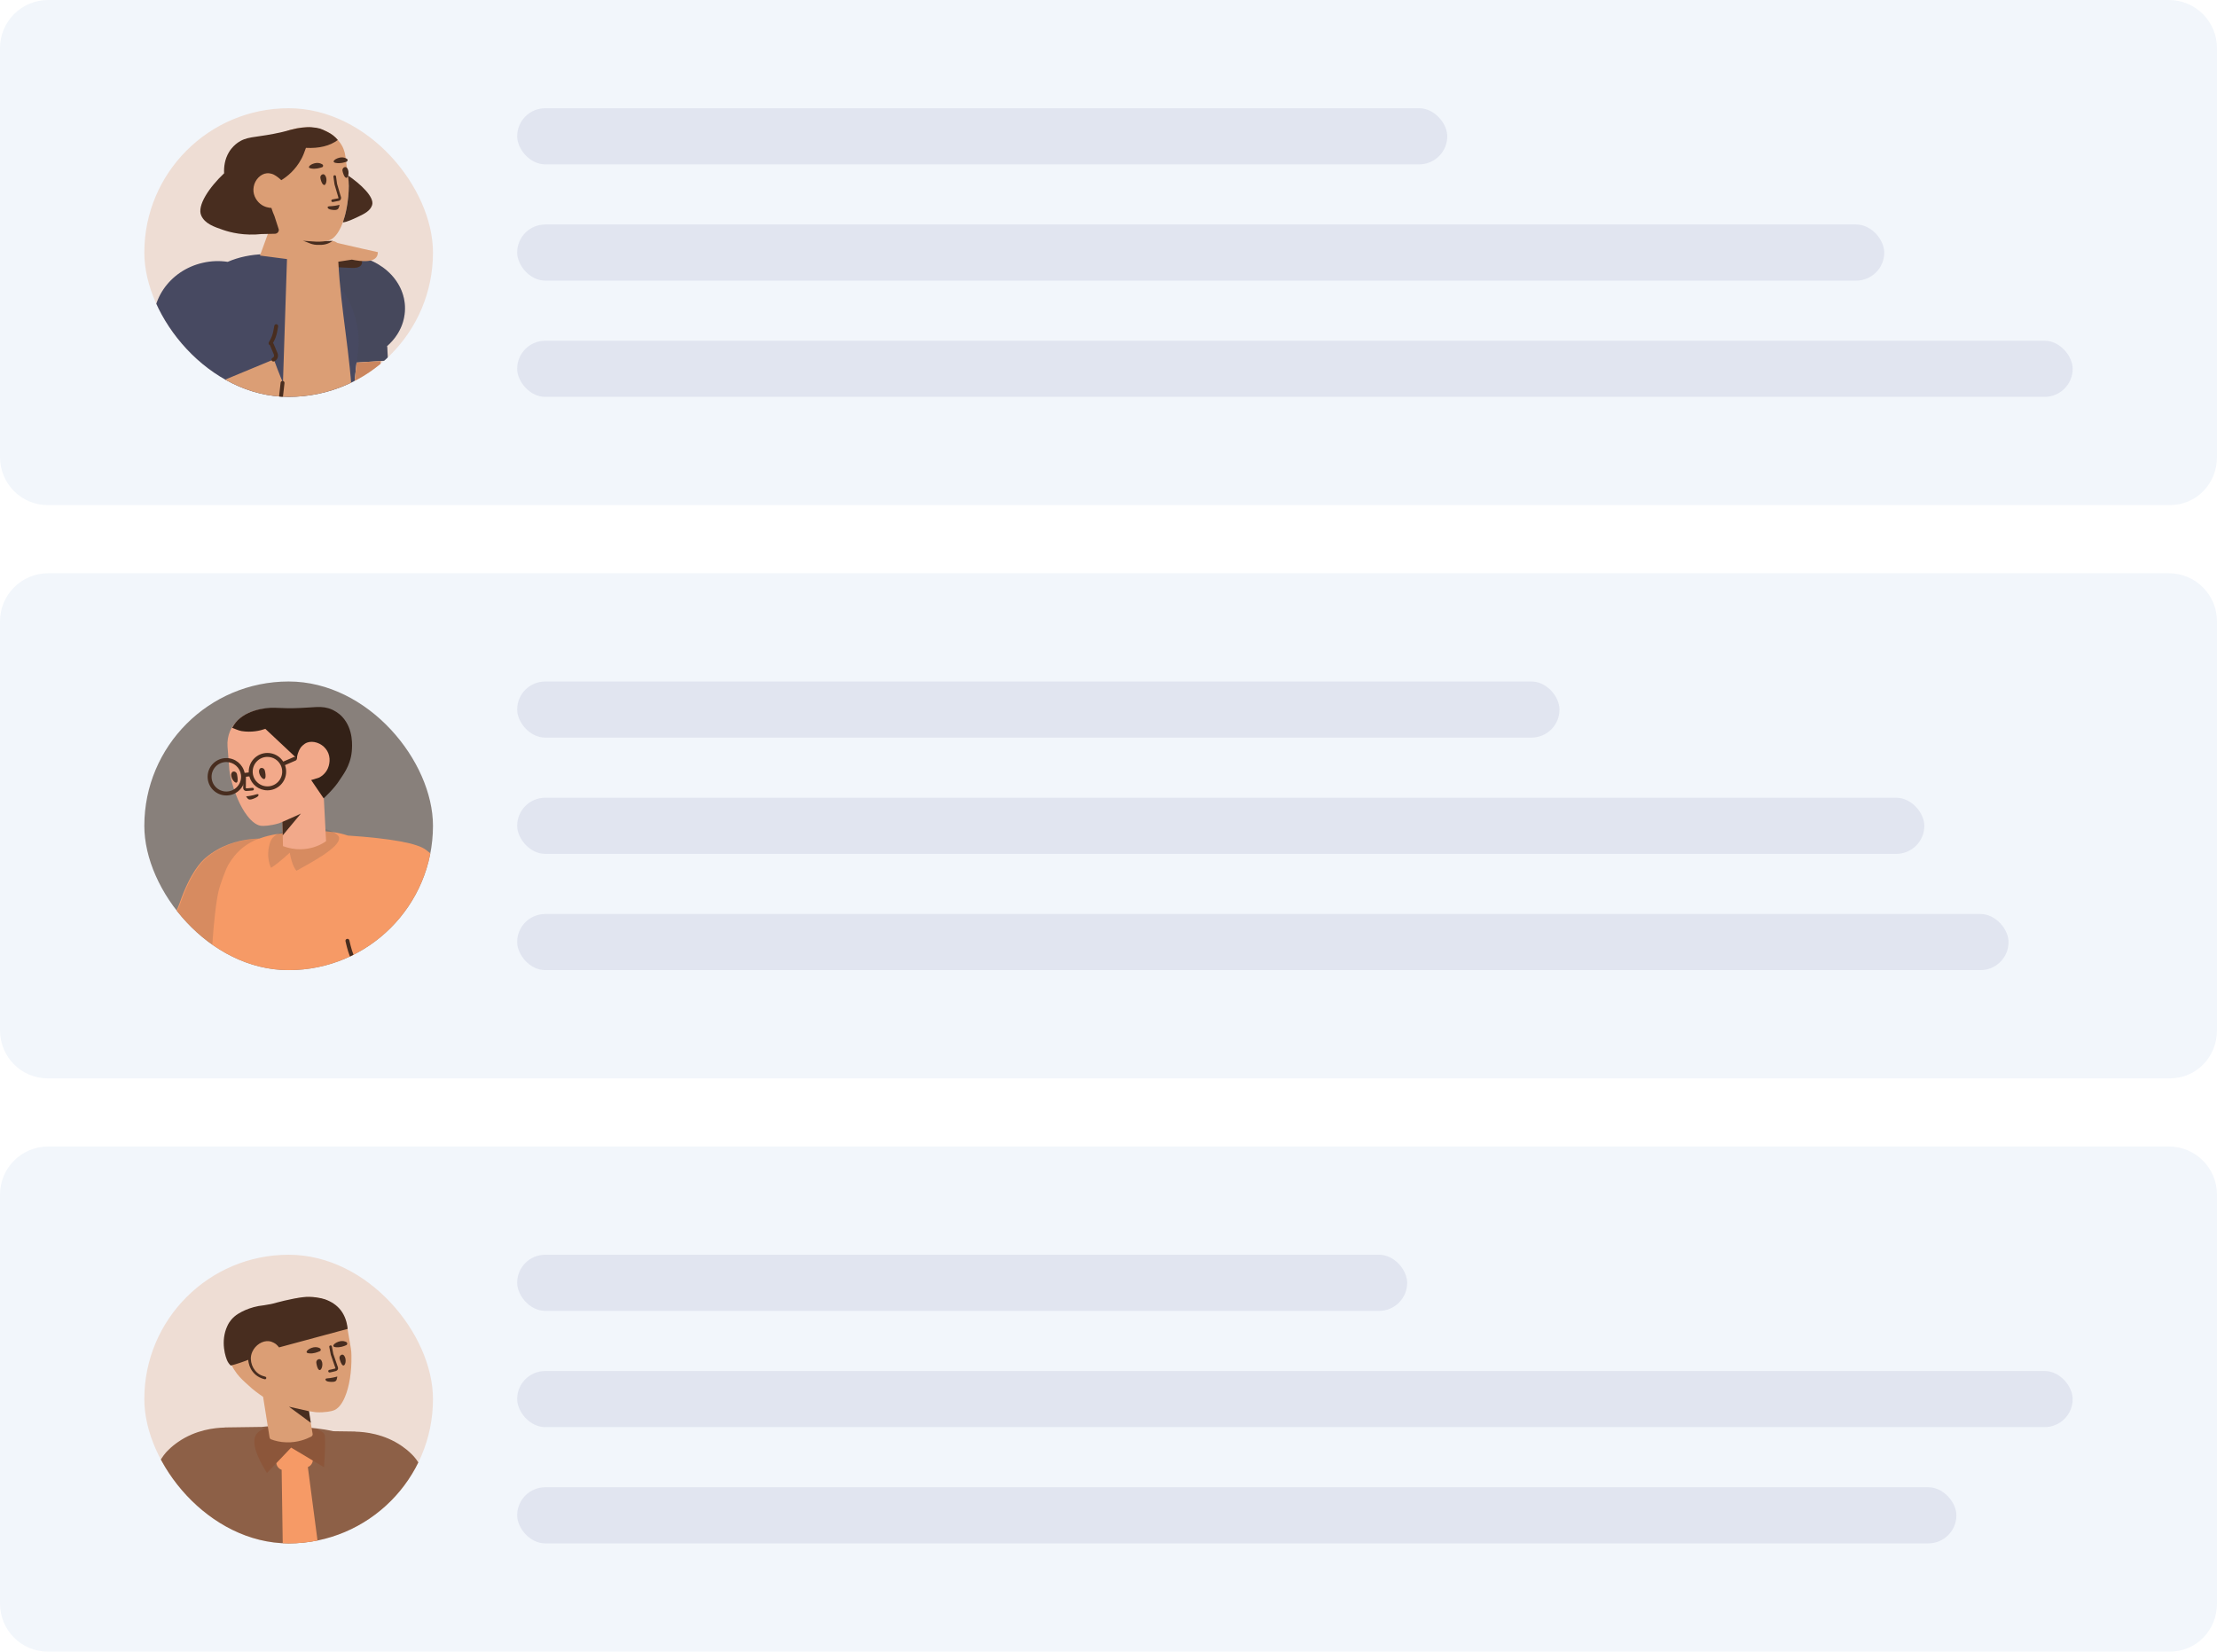 <svg width="553" height="412" viewBox="0 0 553 412" fill="none" xmlns="http://www.w3.org/2000/svg">
<path d="M541 -3.05176e-05L12 -8.12606e-06C5.372 -7.85176e-06 -0 5.373 -0 12L-0 114C-0 120.627 5.293 126 11.921 126H541.247C547.875 126 553 120.627 553 114V12C553 5.373 547.627 -3.05176e-05 541 -3.05176e-05Z" fill="#F2F6FB"/>
<rect x="129" y="27" width="232" height="14" rx="7" fill="#E1E5F0"/>
<rect x="129" y="56" width="341" height="14" rx="7" fill="#E1E5F0"/>
<rect x="129" y="85" width="388" height="14" rx="7" fill="#E1E5F0"/>
<g clip-path="url(#clip0_1038_3587)">
<path d="M36 63C36 82.882 52.118 99 72 99C91.882 99 108 82.882 108 63C108 43.118 91.882 27 72 27C52.118 27 36 43.118 36 63Z" fill="#EEDDD4"/>
<path d="M56.796 65.318C54.797 65.01 52.689 65.071 50.575 65.56C42.163 67.47 36.824 75.374 38.638 83.207C39.526 87.037 41.971 90.139 45.222 92.076L42.711 119.236C42.346 123.525 43.466 127.619 45.701 130.922C46.015 131.395 46.362 131.862 46.703 132.297C47.082 132.759 47.492 133.214 47.898 133.638C48.34 134.088 48.815 134.533 49.316 134.94L84.188 128.801C84.391 128.27 84.595 127.739 84.755 127.15C84.926 126.624 85.06 126.073 85.161 125.527C85.269 125.013 85.338 124.472 85.408 123.932C85.423 123.83 85.438 123.729 85.453 123.627L88.935 90.442L95.68 90.006C96.267 89.968 96.744 89.488 96.712 88.933L96.604 86.641C96.598 86.539 96.576 86.442 96.541 86.351C97.511 85.499 98.367 84.532 99.048 83.471C100.033 81.945 100.69 80.245 100.923 78.388C101.867 71.026 95.714 64.419 87.196 63.674C83.767 63.374 80.47 64.062 77.693 65.471C76.296 64.826 74.815 64.401 73.274 64.246L65.893 63.4C62.58 63.49 59.493 64.148 56.796 65.318V65.318Z" fill="#474961"/>
<path opacity="0.177" d="M88.996 90.437L95.691 90.004C96.278 89.966 96.755 89.486 96.723 88.931L96.615 86.639C96.609 86.537 96.587 86.44 96.552 86.349C97.522 85.498 98.378 84.53 99.059 83.47C100.044 81.943 100.701 80.243 100.934 78.387C101.878 71.025 95.725 64.418 87.207 63.673C83.76 63.372 80.446 64.069 77.659 65.493C85.086 68.866 90.171 78.463 89.381 86.765L88.996 90.437Z" fill="#444444"/>
<path d="M90.159 64.611C90.159 64.611 91.198 66.937 87.844 66.834C84.491 66.731 83.505 66.575 83.505 66.575L83.948 64.219L90.159 64.611Z" fill="#482D1F"/>
<path d="M77.883 60.216C77.993 60.225 78.103 60.233 78.211 60.24L77.874 60.251L77.883 60.216ZM68.4 56.56L67.537 56.377L64.845 63.75L71.586 64.625L70.58 95.45C70.58 95.45 69.669 93.398 68.304 89.65C68.273 89.666 68.242 89.681 68.209 89.695L51.197 96.75C51.125 96.779 51.052 96.801 50.979 96.815C52.035 99.178 53.221 102.035 54.469 104.986C57.697 112.604 58.636 116.234 62.478 120.971C66.866 126.371 69.968 125.99 71.264 126.224C74.173 126.801 76.866 126.161 78.49 125.447C80.439 124.595 84.029 123.145 86.177 116.834L85.465 123.625C85.45 123.726 85.435 123.828 85.42 123.93C85.35 124.47 85.281 125.01 85.173 125.524C85.072 126.07 84.938 126.622 84.767 127.147C84.607 127.736 84.403 128.267 84.2 128.798L80.098 129.52L133.257 120.231C133.406 120.205 133.534 120.131 133.627 120.026C141.501 113.15 145.148 108.317 144.569 105.527C141.832 105.591 137.928 105.704 132.858 105.867C129.709 105.968 126.59 106.526 123.602 107.524L114.204 110.661C106.574 109.619 96.401 108.276 93.903 108.176L94.959 90.051L88.947 90.44L87.882 100.589C87.48 88.864 84.954 77.017 84.39 65.283L87.773 64.763C89.9 65.214 94.301 65.826 94.246 62.898C94.246 62.898 88.336 61.595 84.167 60.612L83.834 60.407C83.538 60.228 83.291 60.139 82.954 60.1C82.884 60.079 82.82 60.09 82.756 60.101L81.18 60.148L80.959 60.155C81.474 60.09 81.827 60.014 81.953 59.979C84.594 59.316 86.849 53.869 87 46.548C87.026 45.949 86.956 45.367 86.918 44.78L86.16 39.005C85.997 37.713 85.516 36.478 84.713 35.464C84.373 35.029 84.039 34.625 83.69 34.324C79.63 30.484 73.664 32.029 72.604 32.348C72.477 32.37 72.355 32.425 72.228 32.447C71.069 32.948 70.003 33.235 68.851 33.404C68.341 33.494 68.001 33.983 68.059 34.501L69.349 42.724C69.453 43.498 65.307 42.709 65.302 42.677C63.188 41.597 62.19 49.595 63.344 50.547C64.18 51.192 66.347 51.933 66.954 52.024C67.327 52.09 67.632 52.334 67.753 52.643C67.821 54.302 68.037 55.608 68.4 56.56Z" fill="#DB9E75"/>
<path opacity="0.2" d="M94.957 90.067L88.944 90.456L85.461 123.645C85.446 123.747 85.431 123.848 85.416 123.95C85.347 124.491 85.277 125.031 85.17 125.545C85.068 126.091 84.934 126.643 84.763 127.168C84.603 127.757 84.4 128.288 84.196 128.819L80.094 129.542L133.26 120.251C133.409 120.225 133.537 120.151 133.631 120.047C141.505 113.169 145.153 108.336 144.574 105.546C141.836 105.609 137.932 105.722 132.862 105.885C129.712 105.986 126.593 106.544 123.604 107.542L114.205 110.68C106.574 109.637 96.399 108.295 93.9 108.195L94.957 90.067Z" fill="#8C2A00"/>
<path d="M55.902 43.23C52.271 46.649 49.049 51.301 50.209 53.794C51.127 55.811 53.375 56.571 55.66 57.357C57.504 57.983 60.861 58.863 65.384 58.375C65.385 58.378 65.385 58.382 65.385 58.385C66.47 58.359 67.523 58.339 68.609 58.313C69.164 58.281 69.609 57.806 69.545 57.257C69.181 56.132 68.817 55.008 68.453 53.883C68.208 53.334 67.928 52.634 67.698 51.872C67.165 51.839 65.966 51.709 64.911 50.843C63.752 49.892 62.94 48.285 63.292 46.539C63.591 44.869 64.977 43.371 66.537 43.228C67.413 43.14 68.171 43.502 68.278 43.549C69.066 43.953 69.771 44.571 70.162 44.947C71.566 44.097 73.684 42.437 75.18 39.627C75.53 38.993 75.908 38.08 76.313 36.886C79.631 37.048 82.279 36.395 84.256 34.926C83.623 34.108 82.74 33.423 81.608 32.87C79.91 32.041 79.721 31.938 77.728 31.739C76.48 31.615 74.214 31.904 72.634 32.351L72.575 32.361C70.783 32.875 69.289 33.204 68.296 33.379C63.446 34.331 61.443 34.024 59.192 35.675C58.783 35.978 57.828 36.74 57.092 37.992C56.047 39.761 55.823 41.637 55.902 43.23ZM86.858 49.132C86.41 53.669 85.402 55.488 85.566 55.459C85.73 55.43 86.197 55.58 89.331 54.071C90.885 53.335 92.343 52.616 92.816 51.179C93.481 49.148 89.844 45.832 86.765 43.733C87.1 45.629 87.039 47.114 86.858 49.132ZM86.435 40.342C86.744 40.221 86.804 39.814 86.54 39.63C86.207 39.424 85.67 39.189 85.023 39.27C83.699 39.437 82.394 40.459 83.882 40.659C84.835 40.821 85.843 40.545 86.435 40.342ZM80.336 41.718C80.645 41.598 80.706 41.191 80.41 41.012C80.076 40.807 79.539 40.571 78.861 40.658C77.537 40.825 76.237 41.879 77.72 42.047C78.737 42.198 79.713 41.927 80.336 41.718Z" fill="#482D1F"/>
<path d="M85.423 42.614C85.551 43.156 85.802 44.033 86.211 44.3C86.808 44.705 87.243 42.956 86.673 42.056C86.426 41.662 86.167 41.617 85.923 41.706C85.556 41.839 85.351 42.225 85.423 42.614ZM79.916 44.409C80.014 44.961 80.265 45.839 80.704 46.094C81.302 46.5 81.737 44.75 81.167 43.85C80.919 43.456 80.661 43.412 80.416 43.501C80.049 43.634 79.844 44.02 79.916 44.409Z" fill="#482D1F"/>
<path d="M70.964 95.559C70.994 95.291 70.802 95.049 70.534 95.019C70.266 94.989 70.025 95.181 69.995 95.449L68.72 106.73C68.69 106.998 68.882 107.239 69.15 107.27C69.418 107.3 69.659 107.108 69.689 106.84L70.964 95.559ZM48.302 93.858C48.304 93.916 48.317 93.975 48.34 94.031L49.308 96.334C49.641 97.136 50.565 97.506 51.368 97.173C51.617 97.07 51.735 96.784 51.632 96.536C51.528 96.287 51.243 96.169 50.994 96.272C50.684 96.401 50.334 96.26 50.209 95.959L49.376 93.979C49.454 93.919 49.514 93.835 49.544 93.733C49.621 93.475 49.474 93.204 49.215 93.127C47.727 92.684 46.296 92.008 45.027 91.147C44.804 90.995 44.5 91.053 44.349 91.276C44.198 91.499 44.256 91.802 44.479 91.953C45.65 92.748 46.947 93.393 48.302 93.858ZM67.333 86.099C67.339 86.12 67.346 86.141 67.355 86.162L68.323 88.465C68.452 88.775 68.311 89.125 68.012 89.249C67.763 89.353 67.645 89.638 67.749 89.886C67.852 90.135 68.137 90.253 68.386 90.15C69.188 89.818 69.557 88.895 69.223 88.09L68.254 85.785C68.217 85.695 68.156 85.623 68.081 85.572C68.378 85.049 68.592 84.599 68.757 84.15C68.906 83.748 69.018 83.343 69.124 82.842C69.196 82.501 69.238 82.272 69.384 81.442C69.431 81.176 69.253 80.924 68.988 80.877C68.723 80.83 68.47 81.007 68.423 81.272C68.279 82.09 68.239 82.314 68.17 82.639C68.073 83.097 67.973 83.458 67.842 83.812C67.667 84.287 67.427 84.772 67.061 85.385C66.924 85.616 66.999 85.915 67.231 86.053C67.264 86.073 67.298 86.088 67.333 86.099ZM75.545 60.059C76.826 60.394 77.801 61.215 79.682 61.075C81.217 61.167 82.392 60.532 82.976 60.099C82.906 60.078 82.842 60.089 82.778 60.1L81.202 60.147C80.465 60.277 79.259 60.357 77.814 60.215L75.545 60.059Z" fill="#482D1F"/>
<path d="M82.74 52.322C82.504 52.297 81.926 52.201 81.767 51.866C81.756 51.802 81.707 51.711 81.728 51.642C81.822 51.427 82.255 51.45 82.843 51.412C83.885 51.328 84.701 51.085 84.701 51.085C84.701 51.085 84.558 51.771 84.426 51.959C84.164 52.533 83.083 52.394 82.74 52.322Z" fill="#482D1F"/>
<path d="M84.082 45.892L84.072 45.846L84.078 45.869L84.082 45.892ZM85.061 49.203L85.069 49.239C85.131 49.588 84.949 49.954 84.611 50.074C84.548 50.091 84.513 50.1 84.477 50.109C84.143 50.19 83.9 50.236 83.028 50.39C82.851 50.421 82.683 50.303 82.651 50.126C82.62 49.949 82.738 49.781 82.915 49.75C83.772 49.599 84.007 49.554 84.323 49.477C84.356 49.469 84.388 49.461 84.421 49.453C84.414 49.454 84.434 49.412 84.43 49.364L83.448 46.029L83.438 45.983L83.168 44.083C83.143 43.906 83.267 43.741 83.444 43.716C83.622 43.691 83.787 43.815 83.812 43.992L84.078 45.869L85.061 49.203Z" fill="#482D1F"/>
</g>
<path d="M541 286L12 286C5.373 286 5.47806e-05 291.373 5.17709e-05 298L5.44957e-06 400C2.43986e-06 406.627 5.293 412 11.921 412H541.248C547.875 412 553 406.627 553 400V298C553 291.373 547.628 286 541 286Z" fill="#F2F6FB"/>
<rect x="129" y="313" width="222" height="14" rx="7" fill="#E1E5F0"/>
<rect x="129" y="342" width="388" height="14" rx="7" fill="#E1E5F0"/>
<rect x="129" y="371" width="359" height="14" rx="7" fill="#E1E5F0"/>
<g clip-path="url(#clip1_1038_3587)">
<path d="M36 349C36 368.882 52.118 385 72 385C91.882 385 108 368.882 108 349C108 329.118 91.882 313 72 313C52.118 313 36 329.118 36 349Z" fill="#EEDDD4"/>
<g clip-path="url(#clip2_1038_3587)">
<path d="M99.835 403.485C102.796 403.17 107.022 402.744 112.513 402.206C113.826 402.044 115.072 400.672 114.987 399.245C115.254 395.779 112.944 388.923 112.441 387.471C111.291 384.22 109.22 377.948 108.464 375.058C106.361 366.881 103.764 363.827 102.877 362.94C101.858 361.889 100.872 361.167 100.215 360.707C95.778 357.653 91.078 357.193 88.678 357.127C88.612 357.094 88.547 357.094 88.481 357.094L83.107 357.019C80.311 356.368 77.564 356.159 75.323 355.991C72.043 355.762 68.657 355.521 65.317 355.948L56.172 356.076C56.107 356.076 56.041 356.076 55.975 356.109C53.576 356.175 48.876 356.635 44.439 359.689C43.782 360.149 42.796 360.871 41.777 361.922C40.889 362.809 38.293 365.863 36.189 374.04C35.433 376.93 33.363 383.202 32.212 386.453C31.856 387.483 31.093 390.807 29.924 396.425C29.826 396.576 29.757 396.74 29.724 396.915C29.7 397.064 29.703 397.211 29.731 397.354C29.668 397.657 29.605 397.966 29.54 398.281C29.809 398.286 30.077 398.292 30.344 398.298C30.717 398.597 31.229 398.807 31.811 398.865L40.727 399.809C39.289 408.7 39.12 416.156 39.925 420.818C39.925 420.922 39.962 421.059 39.998 421.162C40.181 422.229 96.926 423.502 97.328 423.124C100.977 419.855 100.174 412.044 100.174 412.044C100.06 408.984 99.947 406.135 99.835 403.485Z" fill="#8D6047"/>
<path d="M78.029 364.332L72.616 361.101L68.931 364.979L68.935 365.013C69.028 365.789 69.56 366.404 70.253 366.642L70.75 400.411C70.752 400.504 70.793 400.593 70.863 400.654L76.015 405.148C76.15 405.266 76.355 405.253 76.475 405.12L81.143 399.937C81.207 399.866 81.237 399.77 81.225 399.675L76.789 365.964C77.472 365.697 77.954 365.064 78.029 364.332Z" fill="#F69A66"/>
<path opacity="0.177" d="M72.033 355.515C73.91 355.849 80.835 355.927 81.032 358.181C81.163 359.684 81.093 362.29 80.819 365.998L72.616 361.101L66.586 367.447C63.057 361.815 62.493 358.299 64.894 356.899C68.496 354.798 70.156 355.182 72.033 355.515Z" fill="#8C2A00"/>
<path d="M65.626 348.446L67.239 358.565C67.283 358.791 67.424 358.998 67.636 359.057C68.575 359.41 69.882 359.758 71.429 359.792C74.226 359.885 76.429 358.989 77.644 358.351C77.889 358.237 78.033 357.941 77.983 357.683L77.008 352.008C78.831 352.31 78.724 352.265 78.901 352.288C81.034 352.409 82.763 352.006 83.073 351.879C84.216 351.557 85.254 350.352 86.031 348.495C87.089 346.014 87.747 342.34 87.66 338.109C87.676 337.503 87.596 336.917 87.515 336.33L86.521 330.535C86.303 329.239 85.736 328.045 84.891 326.971C84.532 326.505 84.192 326.136 83.801 325.844C81.368 323.726 78.374 323.409 76.05 323.598C74.809 323.678 73.707 323.9 72.93 324.14C72.646 324.228 71.639 324.558 70.174 324.943C69.379 325.164 68.734 325.289 68.353 325.397C63.584 326.524 61.567 326.313 59.398 328.072C58.991 328.386 58.071 329.167 57.387 330.47C55.459 334.157 56.875 338.164 57.275 339.358C58.57 342.92 61.139 344.763 61.966 345.572C62.956 346.557 64.522 347.691 65.626 348.446ZM113.197 415.573L111.377 402.305L103.167 403.096L99.692 403.479L99.902 411.026C98.556 410.822 97.343 410.752 96.263 410.814C88.334 408.941 65.294 403.597 52.234 401.601L52.303 400.945L31.582 398.751C30.999 398.693 30.487 398.483 30.114 398.184C29.999 398.181 29.883 398.179 29.767 398.176C28.504 408.007 29.52 420.303 41.298 423.744H94.384C94.38 423.76 94.375 423.776 94.37 423.791H118.725C118.859 420.587 117.017 417.848 113.197 415.573Z" fill="#DB9E75"/>
<path d="M51.517 401.015C51.462 401.281 51.632 401.542 51.899 401.598C52.165 401.654 52.427 401.483 52.483 401.217C53 398.747 55.035 390.521 56.946 382.961C57.013 382.698 56.853 382.43 56.589 382.363C56.325 382.297 56.057 382.456 55.99 382.72C54.073 390.302 52.04 398.525 51.517 401.015ZM99.303 403.095C99.347 403.364 99.6 403.546 99.869 403.503C100.138 403.459 100.32 403.207 100.277 402.938C99.875 400.447 98.823 392.039 97.897 384.297C97.864 384.027 97.619 383.834 97.349 383.866C97.078 383.899 96.885 384.144 96.918 384.414C97.847 392.179 98.898 400.584 99.303 403.095Z" fill="#482D1F"/>
<path d="M77.081 352.035L72.077 350.902L77.534 354.923L77.081 352.035Z" fill="#482D1F"/>
<path d="M84.691 338.887C84.829 339.428 85.102 340.312 85.487 340.572C86.13 340.949 86.526 339.199 85.912 338.281C85.669 337.894 85.431 337.873 85.179 337.955C84.805 338.095 84.615 338.5 84.691 338.887ZM78.897 339.912C78.971 340.466 79.147 341.368 79.544 341.693C80.135 342.147 80.737 340.424 80.214 339.455C80.004 339.061 79.759 339.008 79.501 339.058C79.114 339.133 78.854 339.518 78.897 339.912Z" fill="#482D1F"/>
<path d="M82.217 344.684C81.979 344.663 81.399 344.609 81.233 344.273C81.221 344.209 81.17 344.118 81.189 344.047C81.275 343.797 81.687 343.85 82.274 343.77C83.319 343.634 84.139 343.374 84.139 343.374C84.139 343.374 84.038 344.063 83.915 344.287C83.654 344.84 82.559 344.718 82.217 344.684Z" fill="#482D1F"/>
<path d="M83.151 337.779L83.139 337.734L83.146 337.756L83.151 337.779ZM84.294 341.09C84.425 341.441 84.213 341.853 83.857 341.986C83.778 342.009 83.778 342.009 83.727 342.023C83.19 342.171 82.853 342.252 82.269 342.366C82.091 342.4 81.918 342.284 81.883 342.106C81.849 341.928 81.965 341.756 82.143 341.721C82.709 341.611 83.031 341.533 83.552 341.39L83.655 341.362C83.655 341.36 83.677 341.317 83.675 341.311L82.517 337.948L82.505 337.904L82.135 336.002C82.101 335.824 82.217 335.652 82.395 335.617C82.574 335.582 82.746 335.699 82.781 335.877L83.146 337.756L84.294 341.09Z" fill="#482D1F"/>
<path d="M62.575 339.083C62.611 340.056 62.981 341.052 63.571 341.795C64.295 342.736 65.14 343.162 66.173 343.415C66.35 343.458 66.457 343.636 66.414 343.812C66.371 343.988 66.193 344.096 66.017 344.053C65.562 343.942 65.195 343.82 64.754 343.598C64.105 343.271 63.526 342.814 63.053 342.199C62.379 341.351 61.959 340.221 61.918 339.107C61.911 338.926 62.053 338.774 62.234 338.767C62.415 338.76 62.568 338.902 62.575 339.083Z" fill="#482D1F"/>
<path d="M62.557 338.971C62.559 338.375 62.678 337.769 62.946 337.186C63.696 335.535 65.475 334.353 67.124 334.568C68.052 334.689 68.764 335.253 68.841 335.305C69.149 335.568 69.403 335.847 69.609 336.111L86.713 331.495C86.336 327.786 84.455 325.327 81.071 324.118C80.156 323.792 77.692 323.311 75.546 323.589C72.233 324.018 69.049 324.929 68.154 325.17C67.424 325.379 66.18 325.504 65.844 325.603C62.19 325.951 59.421 327.57 58.472 328.416C58.117 328.719 57.288 329.483 56.708 330.766C54.89 334.665 56.298 338.708 56.772 339.619C57.103 340.257 57.562 340.637 57.562 340.637C58.929 340.3 60.594 339.744 62.557 338.971ZM86.373 335.549C86.683 335.422 86.699 334.984 86.429 334.802C86.088 334.601 85.522 334.443 84.877 334.568C83.554 334.825 82.304 335.971 83.863 336.07C84.784 336.159 85.792 335.829 86.373 335.549ZM79.771 337.065C80.081 336.938 80.096 336.5 79.794 336.325C79.454 336.123 78.887 335.966 78.21 336.097C76.887 336.354 75.643 337.532 77.196 337.599C78.188 337.707 79.151 337.32 79.771 337.065Z" fill="#482D1F"/>
</g>
</g>
<path d="M541 143L12 143C5.373 143 5.47806e-05 148.373 5.17709e-05 155L5.44957e-06 257C2.43986e-06 263.627 5.293 269 11.921 269H541.248C547.875 269 553 263.627 553 257V155C553 148.373 547.628 143 541 143Z" fill="#F2F6FB"/>
<rect x="129" y="170" width="260" height="14" rx="7" fill="#E1E5F0"/>
<rect x="129" y="199" width="351" height="14" rx="7" fill="#E1E5F0"/>
<rect x="129" y="228" width="372" height="14" rx="7" fill="#E1E5F0"/>
<g clip-path="url(#clip3_1038_3587)">
<path d="M72 242C52.118 242 36 225.882 36 206C36 186.118 52.118 170 72 170C91.882 170 108 186.118 108 206C108 225.882 91.882 242 72 242Z" fill="#88807B"/>
<g clip-path="url(#clip4_1038_3587)">
<path d="M64.648 209.192C62.077 209.239 58.03 209.726 54.033 212.047C53.344 212.44 52.326 213.095 51.211 214.045C50.259 214.864 47.47 217.583 44.812 225.249C43.861 227.936 41.072 233.177 39.464 236.06C38.939 237.01 39.562 238.189 40.678 238.288C44.195 238.54 48.532 239.982 52.631 239.99C52.294 246.118 52.056 253.428 51.965 261.58C51.965 261.58 51.441 271.283 54.459 274.428C54.982 274.981 64.785 274.405 75.197 274.736C86.363 275.09 98.258 276.24 101.025 273.341C105.501 268.653 102.942 267.384 98.835 240.679C99.478 240.745 100.077 240.803 100.611 240.852C104.759 241.246 113.449 240.983 117.631 240.819C118.741 240.786 119.46 239.539 119.003 238.488C117.631 235.303 115.213 229.557 114.494 226.634C112.436 218.294 109.856 215.241 108.974 214.321C107.961 213.271 106.945 212.556 106.327 212.056C104.259 210.38 97.737 209.17 86.76 208.428C82.029 206.818 76.627 207.28 73.13 207.592C70.685 207.813 67.602 208.088 64.648 209.192Z" fill="#F69A66"/>
<path opacity="0.177" d="M64.541 209.202C61.957 209.286 58.082 209.829 54.252 212.055C53.562 212.449 52.543 213.106 51.425 214.058C50.472 214.879 47.678 217.605 45.016 225.289C44.063 227.982 41.072 233.165 39.462 236.055C38.936 237.007 39.56 238.189 40.678 238.288C41.705 238.362 42.861 238.576 43.961 238.757C44.396 238.829 45.599 238.969 46.135 239.082C48.725 239.628 50.234 239.99 52.649 239.99C52.661 239.99 52.674 239.99 52.686 239.99C53.206 230.54 53.962 223.895 54.779 221.288C55.338 219.515 56.148 217.479 56.148 217.479C56.542 216.33 57.178 215.147 58.46 213.538C60.188 211.394 62.323 210.059 64.541 209.202V209.202ZM72.277 212.703C72.869 216.184 73.953 217.212 73.953 217.212C76.451 215.767 85.358 211.258 84.536 208.795C84.471 208.631 84.339 208.303 83.485 207.777C80.264 205.807 76.32 206.759 74.939 207.153C74.939 207.153 68.596 206.431 67.38 210.142C66.164 213.852 67.61 216.48 67.61 216.48C68.662 215.845 70.217 214.586 72.277 212.703Z" fill="#444444"/>
<path d="M52.006 266.458L52.649 239.99L43.94 238.757L41.279 271.213C41.051 271.332 40.829 271.448 40.614 271.563C38.731 272.572 37.17 274.408 35.931 277.072C35.869 277.206 35.838 277.353 35.84 277.501C35.848 278.045 36.295 278.48 36.84 278.472L106.054 277.471C122.577 274.198 118.082 251.804 114.847 240.924C110.306 241.066 103.892 241.179 100.497 240.859C97.29 240.568 91.721 239.925 88.446 239.435L94.318 257.016C78.548 257.798 63.061 262.187 52.006 266.458ZM70.44 205.016L70.588 211.073C76.876 213.39 81.336 209.826 81.336 209.826C81.336 209.826 81.1 205.311 80.628 196.281C80.704 196.118 80.778 195.945 80.85 195.762C81.442 194.284 83.571 189.432 83.111 187.758C83.027 187.404 84.783 182.14 82.211 179.486C79.769 176.964 72.997 177.036 72.725 177.052C71.574 177.084 70.424 177.052 69.175 176.789C69.043 176.789 68.912 176.756 68.781 176.756C67.663 176.657 61.386 176.362 58.164 181.025C57.869 181.419 57.606 181.846 57.376 182.372C56.883 183.587 56.653 184.9 56.751 186.214L57.211 192.059C57.277 192.65 57.376 193.242 57.507 193.8C58.46 197.938 60.005 201.32 61.648 203.455C62.864 205.064 64.179 205.983 65.33 206.016C65.658 206.049 67.433 206.016 69.504 205.392C69.638 205.347 69.604 205.379 70.44 205.016Z" fill="#F2A98A"/>
<path d="M87.622 239.381C87.73 239.63 88.021 239.744 88.27 239.636C88.52 239.527 88.634 239.237 88.526 238.988C87.89 237.525 87.634 236.708 87.141 234.574C87.08 234.309 86.815 234.144 86.55 234.205C86.284 234.266 86.119 234.531 86.18 234.796C86.686 236.985 86.959 237.858 87.622 239.381ZM93.97 256.329C93.699 256.303 93.459 256.502 93.433 256.773C93.408 257.044 93.607 257.284 93.878 257.309C93.942 257.315 94.067 257.33 94.245 257.353C94.544 257.393 94.878 257.446 95.238 257.513C96.265 257.704 97.292 257.971 98.246 258.324C98.809 258.533 99.33 258.766 99.8 259.024C100.038 259.155 100.338 259.068 100.469 258.83C100.601 258.591 100.514 258.292 100.275 258.161C99.76 257.878 99.195 257.625 98.589 257.4C97.577 257.026 96.497 256.745 95.419 256.545C95.041 256.474 94.691 256.419 94.376 256.377C94.265 256.362 94.166 256.35 94.08 256.34C94.028 256.334 93.991 256.33 93.97 256.329Z" fill="#482D1F"/>
<path opacity="0.2" d="M41.336 271.247C44.049 269.83 47.711 268.164 52.066 266.477L52.709 239.99L44 238.757L41.336 271.247Z" fill="#8C2A00"/>
<path d="M70.431 205.025L70.523 208.38L75.06 202.94C74.996 202.971 74.929 203.004 74.861 203.037C74.204 203.365 73.382 203.727 72.33 204.186C71.409 204.597 70.817 204.857 70.431 205.025Z" fill="#482D1F"/>
<path d="M74.076 189.407L74.105 188.775C74.105 188.775 74.237 187.593 75.058 186.411C75.124 186.345 75.683 185.623 76.537 185.261C78.082 184.67 80.12 185.36 81.237 186.772C82.421 188.217 82.421 190.155 81.796 191.632C81.171 193.11 79.955 193.8 79.528 193.997L77.622 194.588L77.614 194.584C79.279 197.025 80.73 199.152 80.73 199.152C80.73 199.152 83.472 196.624 84.688 194.621C85.28 193.636 87.383 191.238 87.745 187.462C87.844 186.214 88.238 181.977 85.411 178.858C84.425 177.774 83.308 177.249 82.848 177.019C80.251 175.869 78.345 176.559 73.349 176.657C72.955 176.657 72.297 176.69 71.443 176.657C69.898 176.625 68.814 176.559 68.518 176.559C66.053 176.46 60.695 177.216 58.329 180.861C58.197 181.124 58.033 181.353 57.902 181.551C58.592 181.78 59.348 182.207 60.268 182.372C62.766 182.766 64.902 182.273 66.184 181.813C68.682 184.178 71.213 186.509 73.711 188.874C73.825 189.04 73.947 189.219 74.076 189.407Z" fill="#332117"/>
<path d="M59.109 193.086C59.011 192.692 58.616 192.397 58.222 192.462C57.959 192.495 57.762 192.692 57.663 193.152C57.564 194.301 58.813 195.746 59.175 195.057C59.405 194.597 59.208 193.645 59.109 193.086ZM66.053 192.191C65.954 191.796 65.56 191.501 65.165 191.567C64.902 191.599 64.705 191.796 64.606 192.256C64.508 193.406 65.757 194.851 66.118 194.161C66.381 193.701 66.184 192.749 66.053 192.191Z" fill="#482D1F"/>
<path d="M61.353 193.31L61.32 196.594C61.32 196.607 61.37 196.657 61.386 196.657C61.565 196.657 61.749 196.645 62.036 196.617C62.092 196.612 62.15 196.606 62.234 196.597C62.339 196.587 62.397 196.581 62.453 196.575C62.642 196.556 62.8 196.541 62.968 196.527C63.148 196.511 63.308 196.645 63.324 196.825C63.339 197.006 63.205 197.165 63.025 197.181C62.86 197.195 62.706 197.21 62.519 197.229C62.464 197.234 62.406 197.24 62.3 197.251C62.215 197.259 62.156 197.265 62.099 197.271C61.793 197.3 61.591 197.313 61.386 197.313C61.007 197.313 60.662 196.969 60.662 196.591L60.695 193.304C60.697 193.122 60.846 192.977 61.027 192.979C61.209 192.98 61.355 193.129 61.353 193.31Z" fill="#482D1F"/>
<path d="M63.654 199.054C63.884 198.956 64.442 198.693 64.475 198.364C64.475 198.299 64.508 198.2 64.442 198.167C64.278 198.003 63.884 198.167 63.292 198.332C62.24 198.594 61.386 198.66 61.386 198.66C61.386 198.66 61.714 199.185 61.911 199.317C62.306 199.678 63.325 199.218 63.654 199.054Z" fill="#482D1F"/>
<path d="M62.195 193.67C62.719 195.672 64.542 197.149 66.71 197.149C69.288 197.149 71.377 195.062 71.377 192.486C71.377 191.915 71.275 191.368 71.087 190.863L73.692 189.741C73.952 189.661 74.097 189.385 74.016 189.125C73.936 188.865 73.659 188.72 73.399 188.801L70.649 189.984C69.821 188.685 68.366 187.823 66.71 187.823C64.132 187.823 62.043 189.911 62.043 192.486C62.043 192.556 62.044 192.626 62.047 192.695L61.022 192.801C60.577 190.689 58.702 189.104 56.456 189.104C53.878 189.104 51.788 191.191 51.788 193.767C51.788 196.342 53.878 198.43 56.456 198.43C59.028 198.43 61.115 196.35 61.123 193.781L62.195 193.67ZM70.048 190.933C70.268 191.405 70.391 191.931 70.391 192.486C70.391 194.517 68.743 196.164 66.71 196.164C64.677 196.164 63.029 194.517 63.029 192.486C63.029 190.455 64.677 188.808 66.71 188.808C68.106 188.808 69.32 189.584 69.944 190.729C69.947 190.739 69.95 190.75 69.953 190.76C69.974 190.826 70.006 190.884 70.048 190.933ZM60.126 193.487C60.133 193.579 60.137 193.673 60.137 193.767C60.137 195.798 58.489 197.445 56.456 197.445C54.422 197.445 52.774 195.798 52.774 193.767C52.774 191.736 54.422 190.089 56.456 190.089C58.327 190.089 59.873 191.484 60.106 193.291C60.103 193.324 60.103 193.357 60.106 193.391C60.11 193.424 60.117 193.456 60.126 193.487Z" fill="#482D1F"/>
</g>
</g>
<defs>
<clipPath id="clip0_1038_3587">
<rect x="36" y="27" width="72" height="72" rx="36" fill="white"/>
</clipPath>
<clipPath id="clip1_1038_3587">
<rect x="36" y="313" width="72" height="72" rx="36" fill="white"/>
</clipPath>
<clipPath id="clip2_1038_3587">
<rect width="171.567" height="248.268" fill="white" transform="matrix(-1 0 0 1 200.584 295.06)"/>
</clipPath>
<clipPath id="clip3_1038_3587">
<rect x="36" y="170" width="72" height="72" rx="36" fill="white"/>
</clipPath>
<clipPath id="clip4_1038_3587">
<rect width="171.567" height="248.268" fill="white" transform="matrix(-1 0 0 1 145.723 152.06)"/>
</clipPath>
</defs>
</svg>
